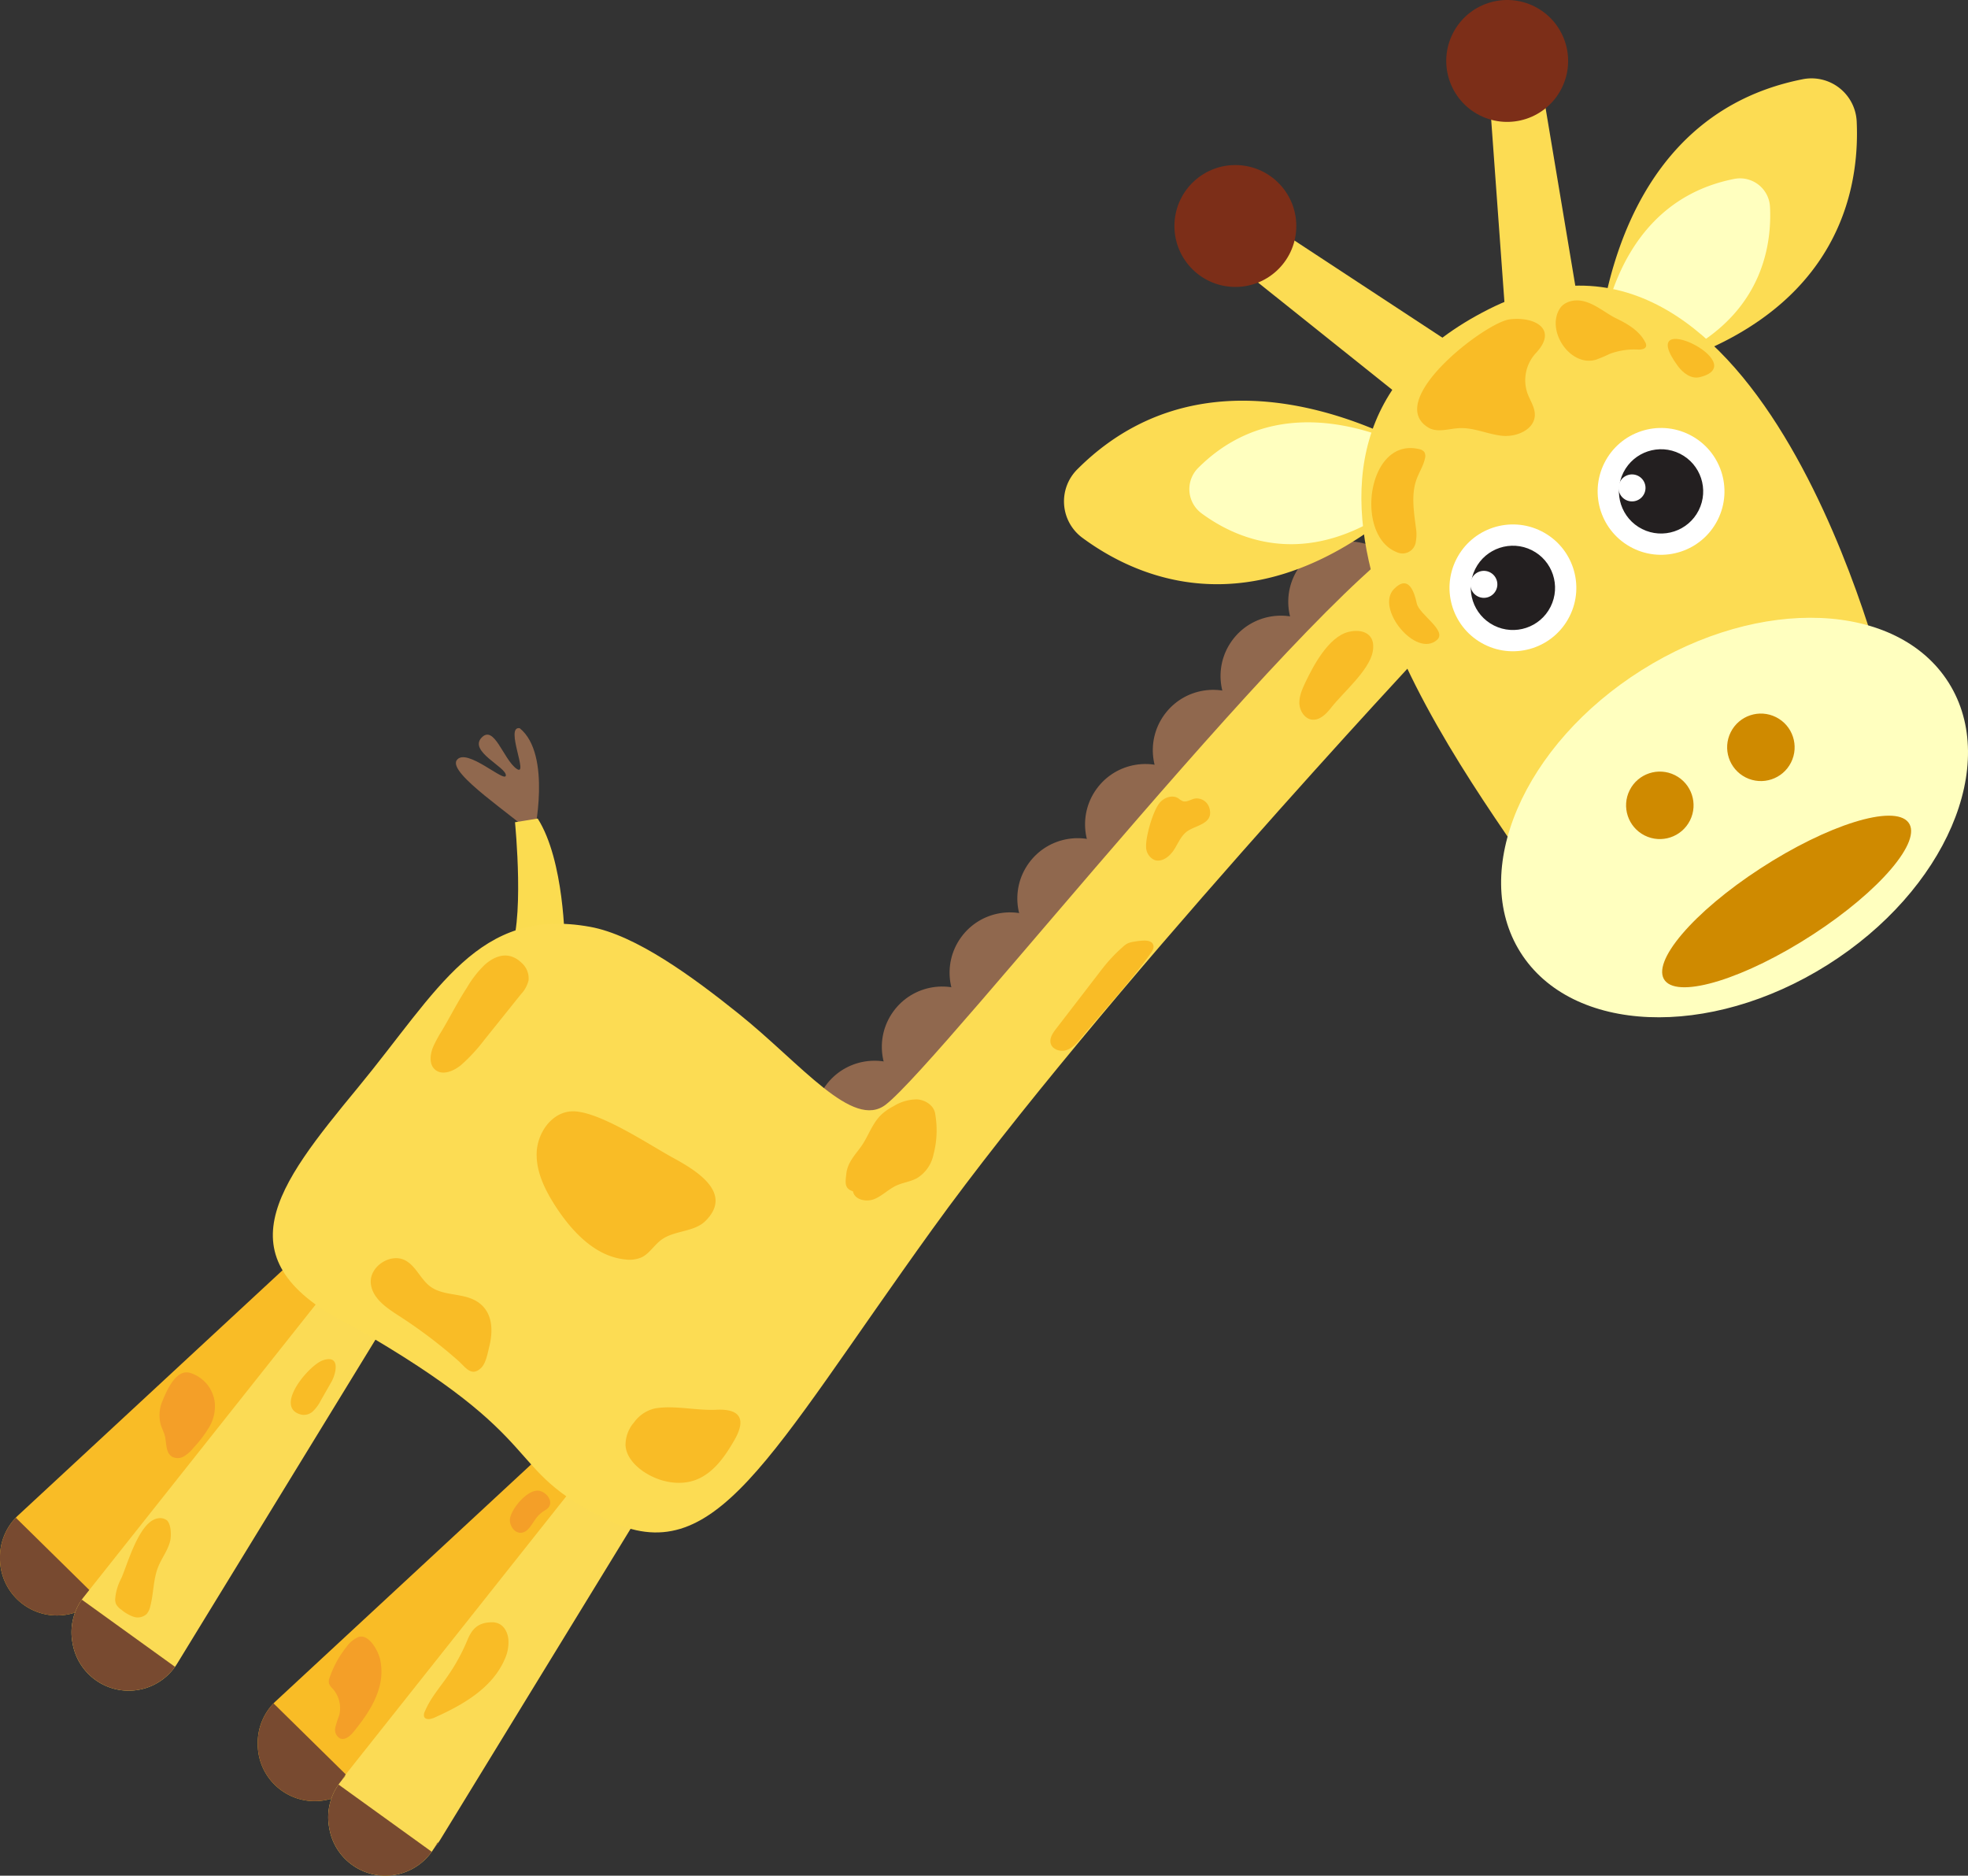 <svg id="Layer_1" data-name="Layer 1" xmlns="http://www.w3.org/2000/svg" xmlns:xlink="http://www.w3.org/1999/xlink" viewBox="0 0 597.81 569.73"><rect x="0" y="0" width="597.81" height="569.73" fill="#333333" stroke="none"/><defs><style>.cls-1{fill:none;}.cls-2{fill:#f9bc26;}.cls-3{clip-path:url(#clip-path);}.cls-4{fill:#784a30;}.cls-5{fill:#f49f28;}.cls-6{clip-path:url(#clip-path-2);}.cls-7{fill:#fbdb55;}.cls-8{clip-path:url(#clip-path-3);}.cls-9{clip-path:url(#clip-path-4);}.cls-10{clip-path:url(#clip-path-5);}.cls-11{fill:#90684e;}.cls-12{fill:#fbdc50;}.cls-13{fill:#fcdc53;}.cls-14{fill:#ffffbf;}.cls-15{fill:#7c2e18;}.cls-16{fill:#fff;}.cls-17{fill:#231f20;}.cls-18{fill:#cf8a00;}</style><clipPath id="clip-path"><path class="cls-1" d="M185.82,449.89l-77,91.08a17.29,17.29,0,0,1-12,6.08h0A17.29,17.29,0,0,1,78.3,530.28v-.45a17.29,17.29,0,0,1,5.53-13.16l86.93-80.58S186.34,450.4,185.82,449.89Z"/></clipPath><clipPath id="clip-path-2"><path class="cls-1" d="M107.54,393.49l-77,91.08a17.29,17.29,0,0,1-12,6.08h0A17.29,17.29,0,0,1,0,473.88v-.45a17.29,17.29,0,0,1,5.53-13.16l86.93-80.58S108.06,394,107.54,393.49Z"/></clipPath><clipPath id="clip-path-3"><path class="cls-1" d="M196.06,457,133.78,558.74a17.29,17.29,0,0,1-10.94,7.84h0A17.29,17.29,0,0,1,102,552.82l-.08-.45a17.29,17.29,0,0,1,3.46-13.85l73.65-92.87S196.65,457.43,196.06,457Z"/></clipPath><clipPath id="clip-path-4"><path class="cls-1" d="M194.1,459.72,131.82,561.46a17.29,17.29,0,0,1-10.94,7.84h0a17.29,17.29,0,0,1-20.82-13.76l-.08-.45a17.29,17.29,0,0,1,3.46-13.85l73.65-92.87S194.69,460.15,194.1,459.72Z"/></clipPath><clipPath id="clip-path-5"><path class="cls-1" d="M116.12,403.54,53.84,505.28a17.29,17.29,0,0,1-10.94,7.84h0a17.29,17.29,0,0,1-20.82-13.76l-.08-.45a17.29,17.29,0,0,1,3.46-13.85l73.65-92.87S116.71,404,116.12,403.54Z"/></clipPath></defs><title>9_giraffe</title><path class="cls-2" d="M185.82,449.89l-77,91.08a17.29,17.29,0,0,1-12,6.08h0A17.29,17.29,0,0,1,78.3,530.28v-.45a17.29,17.29,0,0,1,5.53-13.16l86.93-80.58S186.34,450.4,185.82,449.89Z"/><g class="cls-3"><path class="cls-4" d="M114.48,548.27,78.14,512.53s-15.36,18.15,2.39,35.6S114.48,548.27,114.48,548.27Z"/></g><path class="cls-5" d="M154.9,461.5c-.14,2,1.45,4.27,3.48,4.07s3.12-2.56,4.36-4.26a9.48,9.48,0,0,1,2.91-2.61c2.88-1.66,1.12-4.94-1.5-5.79C160.6,451.76,155.11,458.42,154.9,461.5Z"/><path class="cls-5" d="M108.76,497.29c3.27-1.26,6.13,4.2,6.71,6.75a17.68,17.68,0,0,1-.2,8.28c-1.33,5.1-4.47,9.51-7.77,13.61-1.06,1.31-2.63,2.75-4.19,2.12a3,3,0,0,1-1.47-3.23,26.28,26.28,0,0,1,1.15-3.64,8.84,8.84,0,0,0-1.92-8.23,4.22,4.22,0,0,1-1.14-1.61,3.23,3.23,0,0,1,.23-1.86,31.25,31.25,0,0,1,5.08-9.23A8.85,8.85,0,0,1,108.76,497.29Z"/><path class="cls-2" d="M107.54,393.49l-77,91.08a17.29,17.29,0,0,1-12,6.08h0A17.29,17.29,0,0,1,0,473.88v-.45a17.29,17.29,0,0,1,5.53-13.16l86.93-80.58S108.06,394,107.54,393.49Z"/><g class="cls-6"><path class="cls-4" d="M36.2,491.88-.14,456.14s-15.36,18.15,2.39,35.6S36.2,491.88,36.2,491.88Z"/></g><path class="cls-5" d="M49.45,425.3c1.31-3.18,4.12-9.53,8.28-8.29a10.69,10.69,0,0,1,7.48,8.8,12.27,12.27,0,0,1-1.65,7.65,36.54,36.54,0,0,1-4.81,6.34,10.92,10.92,0,0,1-2.86,2.56,3.71,3.71,0,0,1-3.68.08c-1.92-1.23-1.58-4-2.12-6.26-.31-1.26-1-2.41-1.32-3.66A11.09,11.09,0,0,1,49.45,425.3Z"/><path class="cls-7" d="M196.06,457,133.78,558.74a17.29,17.29,0,0,1-10.94,7.84h0A17.29,17.29,0,0,1,102,552.82l-.08-.45a17.29,17.29,0,0,1,3.46-13.85l73.65-92.87S196.65,457.43,196.06,457Z"/><g class="cls-8"><path class="cls-4" d="M140.52,565.1,99.17,535.3s-12.42,20.28,7.78,34.83S140.52,565.1,140.52,565.1Z"/></g><path class="cls-7" d="M194.1,459.72,131.82,561.46a17.29,17.29,0,0,1-10.94,7.84h0a17.29,17.29,0,0,1-20.82-13.76l-.08-.45a17.29,17.29,0,0,1,3.46-13.85l73.65-92.87S194.69,460.15,194.1,459.72Z"/><g class="cls-9"><path class="cls-4" d="M138.56,567.82,97.21,538S84.79,558.3,105,572.85,138.56,567.82,138.56,567.82Z"/></g><path class="cls-2" d="M142,498.12c1.48-3.57,3.41-5.35,7.55-5.35,2.93,0,4.51,2.33,4.86,5a12.19,12.19,0,0,1-1.16,6.36c-3.78,8.67-12.72,13.79-21.37,17.63-1.06.47-2.65.73-3.05-.35a2.06,2.06,0,0,1,.19-1.47c1.61-3.94,4.46-7.22,6.9-10.72A58.87,58.87,0,0,0,142,498.12Z"/><path class="cls-7" d="M116.12,403.54,53.84,505.28a17.29,17.29,0,0,1-10.94,7.84h0a17.29,17.29,0,0,1-20.82-13.76l-.08-.45a17.29,17.29,0,0,1,3.46-13.85l73.65-92.87S116.71,404,116.12,403.54Z"/><g class="cls-10"><path class="cls-4" d="M60.58,511.64,19.23,481.84S6.81,502.12,27,516.67,60.58,511.64,60.58,511.64Z"/></g><path class="cls-2" d="M91.59,429.71a4.08,4.08,0,0,0,3.55-1.11,12.07,12.07,0,0,0,2.26-3.12l3.25-5.7c1.47-2.57,2.86-8.43-2.56-6.59C93.77,414.66,82.92,427.63,91.59,429.71Z"/><path class="cls-2" d="M36.86,479.38c1.93-4.36,5.44-17.42,11.2-18.2a3.4,3.4,0,0,1,2.6.59c1.37,1.12,1.42,4.88,1,6.41-.69,2.76-2.54,5.09-3.6,7.73-1.54,3.82-1.37,8.1-2.43,12.08a5.14,5.14,0,0,1-1.09,2.27,4,4,0,0,1-4,.82,11.76,11.76,0,0,1-3.68-2.14,4.85,4.85,0,0,1-1.57-1.63,3.72,3.72,0,0,1-.3-1.63A16.07,16.07,0,0,1,36.86,479.38Z"/><circle class="cls-11" cx="409.66" cy="182.81" r="18.33" transform="translate(21.87 408.33) rotate(-54.23)"/><circle class="cls-11" cx="389.08" cy="205.34" r="18.33" transform="translate(-4.95 401) rotate(-54.23)"/><circle class="cls-11" cx="368.51" cy="227.87" r="18.33" transform="translate(-31.78 393.67) rotate(-54.23)"/><circle class="cls-11" cx="347.93" cy="250.4" r="18.33" transform="translate(-58.61 386.33) rotate(-54.23)"/><circle class="cls-11" cx="327.36" cy="272.93" r="18.33" transform="translate(-85.44 379) rotate(-54.23)"/><circle class="cls-11" cx="306.78" cy="295.46" r="18.33" transform="translate(-112.27 371.67) rotate(-54.23)"/><circle class="cls-11" cx="286.2" cy="317.99" r="18.33" transform="translate(-139.1 364.33) rotate(-54.23)"/><circle class="cls-11" cx="265.63" cy="340.53" r="18.33" transform="translate(-165.93 357) rotate(-54.23)"/><path class="cls-11" d="M162.17,253.82s5.58-24.64-4.3-32.63c-4.67-.75,3,15.17-1,12.29s-6.75-13.54-10.62-9.38,7.51,8.88,7.41,11.42-12-8.65-14.9-4.64S156.7,248.15,162.17,253.82Z"/><path class="cls-12" d="M171.55,286.63s-.07-25.24-8.22-38l-6.89,1.12s3.16,31.8-2,40.22Z"/><path class="cls-13" d="M433.67,196.47S333.43,303.68,283.24,373.34s-65.95,104.31-98.86,88.27S169,438.26,107.09,402.86c-40.71-20.13-23-42.62,1.6-72.46s36.53-55,70.5-48.89C193.1,284,210.46,296.74,224.49,308c18.93,15.21,34.58,35.29,44.58,27.52C286.49,322,401.64,174.93,434,159.87S462.11,174,433.67,196.47Z"/><path class="cls-2" d="M173.21,337.6c7.87-.77,23.88,10.07,31.25,14.09,7,3.81,18.41,10.67,9.84,19.17-3.48,3.45-9.44,2.82-13.39,5.72-2.18,1.59-3.61,4.17-6,5.33a9.39,9.39,0,0,1-4.95.65c-9-.87-16-8.24-21-15.83-3.25-5-6.1-10.54-5.94-16.47S167.31,338.18,173.21,337.6Z"/><path class="cls-2" d="M139,413.14c2.46,2.16,4.13,5.17,7.08,2.43,1.56-1.45,2.08-4.67,2.57-6.66,1.15-4.66,1.07-10.16-3.27-13.26s-10.47-1.78-14.65-4.86c-2.91-2.14-4.27-6-7.4-7.83-4.52-2.61-11.19,1.68-10.69,6.88.43,4.5,4.77,7.42,8.58,9.87A149,149,0,0,1,139,413.14Z"/><path class="cls-2" d="M198.88,427.82c5.93-1.05,12.66.69,18.74.39,7.11-.35,9.18,2.75,5.48,9.19-2.81,4.89-6.24,9.89-11.47,12s-11.62.74-16.33-2.53c-2.67-1.86-5.07-4.57-5.29-7.82a10.47,10.47,0,0,1,2.59-7A10.78,10.78,0,0,1,198.88,427.82Z"/><path class="cls-2" d="M134.08,313.33a39.33,39.33,0,0,0-2.44,4.51c-1,2.32-1.4,5.41.52,7.06,2.21,1.91,5.66.46,7.91-1.41a52.26,52.26,0,0,0,7-7.56L158.24,302a9.31,9.31,0,0,0,2.32-4.24,6.27,6.27,0,0,0-2-5.19c-3.59-3.54-7.62-2.76-11.27.44a31.65,31.65,0,0,0-5.43,6.95C139.06,304.23,136.71,308.93,134.08,313.33Z"/><path class="cls-2" d="M396.48,207.38c2.38-5,7-13.87,13.07-15.42,4.26-1.09,8.58.49,7.4,6.16s-9.08,12.34-12.48,16.7c-1.5,1.92-3.45,4-5.88,3.78-2.23-.24-3.76-2.57-3.88-4.81S395.52,209.41,396.48,207.38Z"/><path class="cls-2" d="M334.78,294.33l-14,18.19c-1,1.28-2,2.81-1.63,4.37.48,1.92,3,2.71,4.86,2.06s3.23-2.24,4.48-3.77c7-8.46,14.62-16.67,21-25.51.59-.82,1.18-1.85.79-2.77-.46-1.09-1.91-1.26-3.09-1.19a25.22,25.22,0,0,0-3.05.38,5.87,5.87,0,0,0-1.8.57,6.63,6.63,0,0,0-1.3,1A48,48,0,0,0,334.78,294.33Z"/><path class="cls-2" d="M257.08,356.54c.45-4,3.33-6.27,5.27-9.47,1.83-3,3-6.45,5.75-8.85a17.51,17.51,0,0,1,3.37-2.24,13.67,13.67,0,0,1,7-2.05c2.46.12,5,1.67,5.55,4.07a29.1,29.1,0,0,1-.46,12.7,11,11,0,0,1-5,7.16c-2,1.09-4.29,1.33-6.33,2.28-2.37,1.1-4.25,3.12-6.68,4.09s-6,.2-6.44-2.37C256.49,361,256.76,359.33,257.08,356.54Z"/><path class="cls-2" d="M348.15,257.16c-.13-3.18,2.13-11.07,4.22-13.43,1.37-1.55,3.82-2.36,5.56-1.24a7.48,7.48,0,0,0,1.26.83c1.23.48,2.5-.51,3.79-.76a4,4,0,0,1,4.32,2.67c1.56,4.77-3.41,5.29-6.25,7-2.1,1.24-3.06,3.71-4.36,5.78s-3.65,4-6,3.21A4.37,4.37,0,0,1,348.15,257.16Z"/><path class="cls-13" d="M484.78,116.09s-1.45-79.25,62.7-92A13.74,13.74,0,0,1,564,36.93C565.06,59.88,557.09,103.25,484.78,116.09Z"/><path class="cls-14" d="M485.09,115.47s-1-52.63,41.64-61.11a9.12,9.12,0,0,1,10.94,8.55C538.4,78.15,533.11,106.95,485.09,115.47Z"/><path class="cls-13" d="M438.63,141.53s-65.07-45.25-111.35,1a13.74,13.74,0,0,0,1.54,20.85C347.28,177,387.76,194.5,438.63,141.53Z"/><path class="cls-14" d="M437.95,141.45s-43.21-30.05-73.95.64a9.12,9.12,0,0,0,1,13.84C377.28,165,404.16,176.62,437.95,141.45Z"/><polygon class="cls-13" points="482.04 107.81 467.95 23.6 452.31 27.25 458.12 107.3 482.04 107.81"/><circle class="cls-15" cx="457.84" cy="18.52" r="18.51" transform="translate(235.71 419.29) rotate(-63.32)"/><polygon class="cls-13" points="441.5 133.26 374.81 79.96 385.61 68.07 452.7 112.12 441.5 133.26"/><circle class="cls-15" cx="375.29" cy="68.65" r="18.51" transform="translate(290.63 440.66) rotate(-87.55)"/><path class="cls-13" d="M572.91,208.73S535.51,51.8,452.17,93.95s-9.94,136.6,17.12,176.67Z"/><ellipse class="cls-14" cx="526.9" cy="248.34" rx="76.86" ry="52.92" transform="translate(-51.32 318.75) rotate(-32.18)"/><circle class="cls-16" cx="504.59" cy="149.27" r="19.26" transform="translate(144.63 533.1) rotate(-63.32)"/><circle class="cls-17" cx="504.59" cy="149.27" r="12.8" transform="translate(144.63 533.1) rotate(-63.32)"/><circle class="cls-18" cx="534.91" cy="227.02" r="10.25" transform="translate(91.87 603.02) rotate(-63.32)"/><circle class="cls-18" cx="504.21" cy="244.64" r="10.25" transform="translate(59.21 585.3) rotate(-63.32)"/><circle class="cls-16" cx="495.76" cy="148.21" r="4.1" transform="translate(140.72 524.63) rotate(-63.32)"/><circle class="cls-16" cx="459.58" cy="178.57" r="19.26" transform="translate(93.66 509.03) rotate(-63.32)"/><circle class="cls-17" cx="459.58" cy="178.57" r="12.8" transform="translate(93.66 509.03) rotate(-63.32)"/><circle class="cls-16" cx="450.76" cy="177.51" r="4.1" transform="translate(89.74 500.56) rotate(-63.32)"/><path class="cls-2" d="M433.78,129.82C420.49,121.49,451.2,97.93,458.6,97s14.9,2.86,7.91,10.29A12.13,12.13,0,0,0,464,119.51c.81,2.19,2.29,4.24,2.23,6.58-.11,4.41-5.55,6.73-9.93,6.28s-8.57-2.54-13-2.32C440.1,130.2,436.54,131.55,433.78,129.82Z"/><path class="cls-2" d="M509.64,111.14c1.57,2.14,4.08,4.06,6.66,3.43C532.94,110.51,496.16,92.73,509.64,111.14Z"/><path class="cls-2" d="M484.73,109.28c-7.82,2.2-15.11-8.81-10.95-15.49,1.25-2,3.9-2.78,6.25-2.48,4.15.54,7.51,3.78,11.19,5.54,3.4,1.63,6.84,3.75,8.55,7.11a1.84,1.84,0,0,1,.27,1.09c-.15,1-1.47,1.16-2.46,1.13a21.28,21.28,0,0,0-8.55,1.29A43.52,43.52,0,0,1,484.73,109.28Z"/><path class="cls-2" d="M436.49,194.39c-6.4,5.58-18.78-9.61-13.06-15.47,4.46-4.57,6.22.95,6.93,4.35S439.74,191.55,436.49,194.39Z"/><path class="cls-2" d="M417.71,145.61c-2.67,8.21-.8,19.19,6.52,22.08a4.07,4.07,0,0,0,5.85-3.15,12.63,12.63,0,0,0,0-4.4c-.61-4.87-1.45-10,.23-14.58.78-2.15,2.09-4.11,2.55-6.35a2.5,2.5,0,0,0-.2-1.9,2.54,2.54,0,0,0-1.58-.89C424.3,134.81,419.72,139.42,417.71,145.61Z"/><path class="cls-18" d="M579.68,249.78c-4.4-5.55-24.51.73-44.92,14s-33.4,28.55-29,34.09,24.51-.73,44.92-14S584.07,255.33,579.68,249.78Z"/></svg>